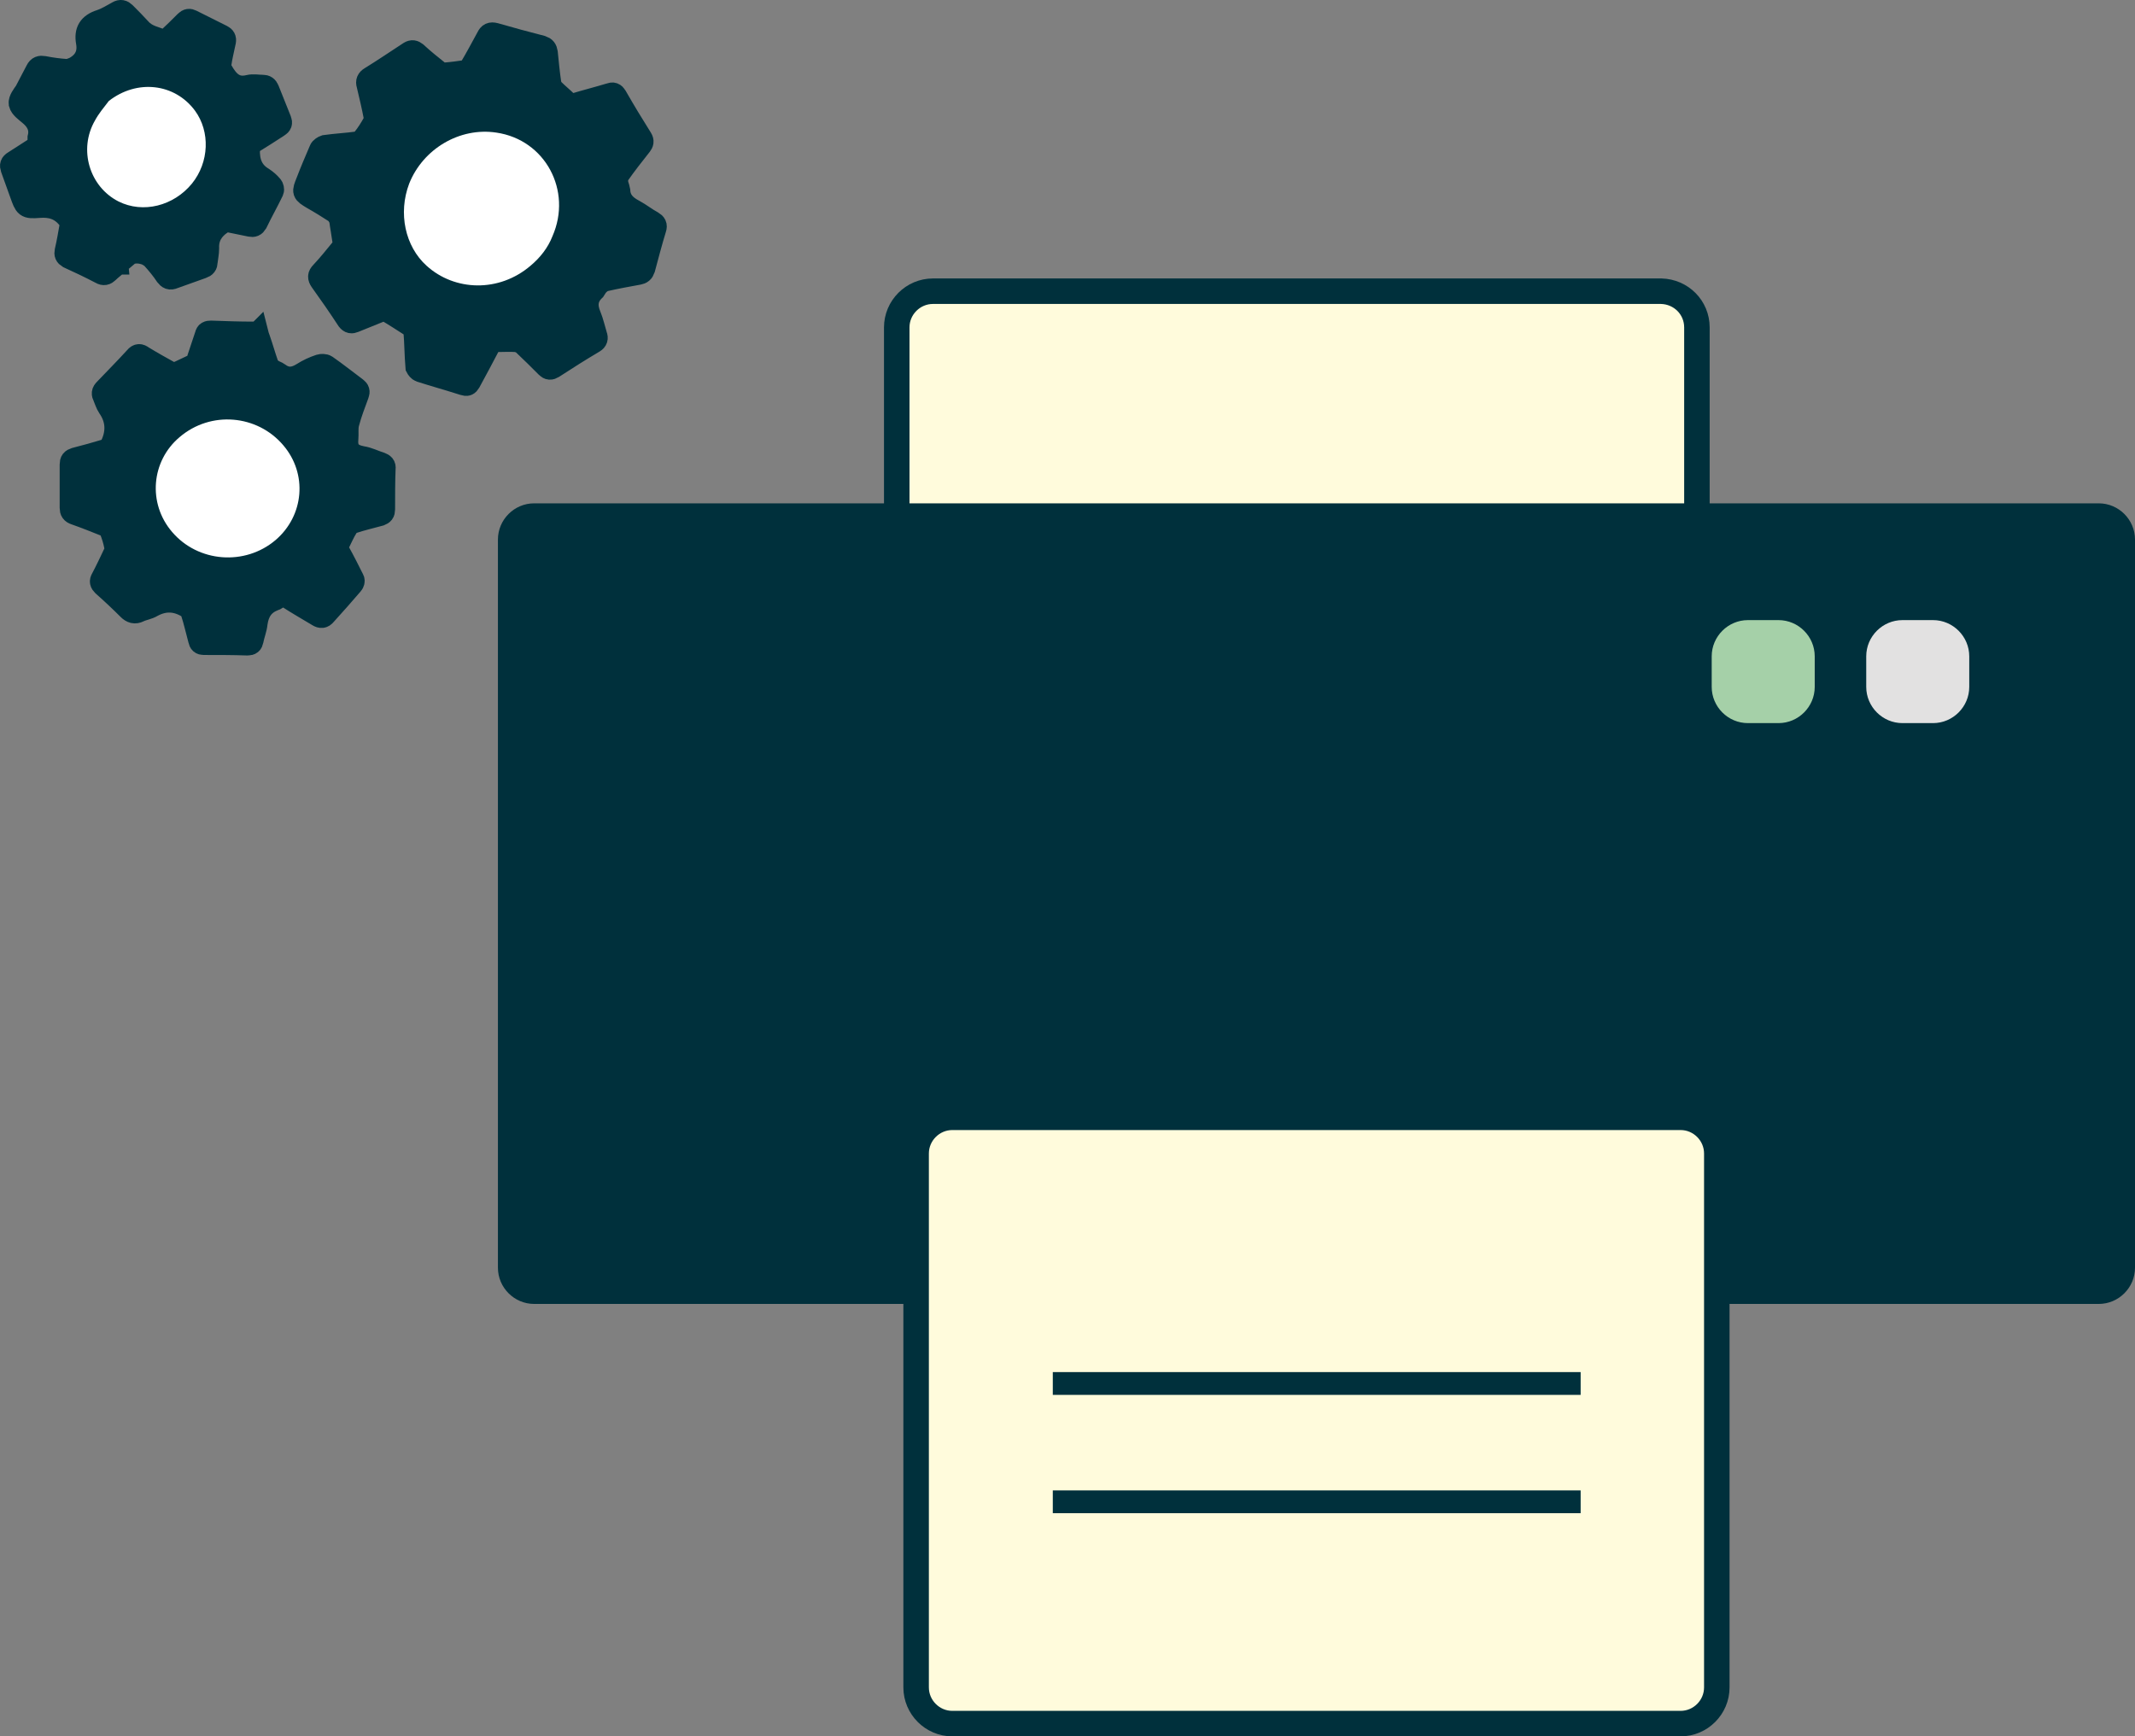 <?xml version="1.0" encoding="UTF-8" standalone="no"?>
<!-- Generator: Adobe Illustrator 21.1.0, SVG Export Plug-In . SVG Version: 6.00 Build 0)  -->

<svg
   xmlns:dc="http://purl.org/dc/elements/1.1/"
   xmlns:cc="http://creativecommons.org/ns#"
   xmlns:rdf="http://www.w3.org/1999/02/22-rdf-syntax-ns#"
   xmlns:svg="http://www.w3.org/2000/svg"
   xmlns="http://www.w3.org/2000/svg"
   xmlns:xlink="http://www.w3.org/1999/xlink"
   xmlns:sodipodi="http://sodipodi.sourceforge.net/DTD/sodipodi-0.dtd"
   xmlns:inkscape="http://www.inkscape.org/namespaces/inkscape"
   version="1.1"
   x="0px"
   y="0px"
   viewBox="0 0 418.635 340.505"
   xml:space="preserve"
   id="svg52"
   sodipodi:docname="200902_Konzept-03.svg"
   width="418.635"
   height="340.505"
   inkscape:version="0.92.3 (2405546, 2018-03-11)"><rect x="0" y="0" width="418.635" height="340.505" fill="#808080" stroke="none"/><defs
   id="defs56" /><sodipodi:namedview
   pagecolor="#ffffff"
   bordercolor="#666666"
   borderopacity="1"
   objecttolerance="10"
   gridtolerance="10"
   guidetolerance="10"
   inkscape:pageopacity="0"
   inkscape:pageshadow="2"
   inkscape:window-width="3840"
   inkscape:window-height="2059"
   id="namedview54"
   showgrid="false"
   fit-margin-top="0"
   fit-margin-left="0"
   fit-margin-right="0"
   fit-margin-bottom="0"
   inkscape:zoom="0.50459695"
   inkscape:cx="210.48463"
   inkscape:cy="170.24999"
   inkscape:window-x="0"
   inkscape:window-y="50"
   inkscape:window-maximized="1"
   inkscape:current-layer="svg52" />
<style
   type="text/css"
   id="style2">
	.st0{fill:#A5D0A8;}
	.st1{clip-path:url(#SVGID_2_);}
	.st2{clip-path:url(#SVGID_4_);}
	.st3{fill-rule:evenodd;clip-rule:evenodd;fill:#FFFFFF;}
	.st4{fill:#FFFBDC;stroke:#000000;stroke-width:4;stroke-miterlimit:10;}
	.st5{fill:#B9D6F2;}
	.st6{fill:#F9E500;}
	.st7{fill:#067F93;}
	.st8{fill:#FCFCFC;}
	.st9{fill-rule:evenodd;clip-rule:evenodd;fill:#037171;}
	.st10{fill:#037171;}
	.st11{fill-rule:evenodd;clip-rule:evenodd;fill:#A5D0A8;}
	.st12{fill-rule:evenodd;clip-rule:evenodd;fill:#00303C;}
	.st13{fill-rule:evenodd;clip-rule:evenodd;fill:#FFFF00;}
	.st14{fill-rule:evenodd;clip-rule:evenodd;fill:#B9D6F2;}
	.st15{fill:none;stroke:#000000;stroke-width:5.669;stroke-miterlimit:10;}
	.st16{opacity:0;}
	.st17{fill:#FFFFFF;}
	.st18{fill:url(#);}
	.st19{fill-rule:evenodd;clip-rule:evenodd;fill:url(#);}
	.st20{fill:none;stroke:#000000;stroke-width:31;stroke-linecap:square;stroke-miterlimit:10;}
	.st21{fill:none;stroke:#000000;stroke-width:3;stroke-miterlimit:10;}
	.st22{fill:none;stroke:#000000;stroke-width:2.835;stroke-linejoin:round;stroke-miterlimit:10;}
	.st23{fill:none;stroke:#000000;stroke-width:1.984;stroke-miterlimit:10;}
	.st24{fill:#E2E1E1;}
	.st25{fill:none;stroke:#00303C;stroke-width:6;stroke-miterlimit:10;}
	.st26{fill:#E2E1E1;stroke:#000000;stroke-width:6;stroke-miterlimit:10;}
	.st27{fill:none;stroke:#00303C;stroke-width:4.469;stroke-miterlimit:10;}
	.st28{fill:#FFFFFF;stroke:#00303C;stroke-width:4.469;stroke-miterlimit:10;}
	.st29{fill:none;}
	.st30{fill:#00303C;}
	.st31{fill:#3C3C3B;}
	.st32{fill:#FFFBDC;stroke:#00303C;stroke-width:5;stroke-miterlimit:10;}
	.st33{fill:#00303C;stroke:#00303C;stroke-width:4.469;stroke-miterlimit:10;}
	.st34{clip-path:url(#SVGID_12_);}
	.st35{clip-path:url(#SVGID_14_);}
</style>
<g
   id="Ebene_1"
   transform="translate(-87.165,-63.595)">
</g>
<g
   id="Ebene_4"
   transform="translate(-87.165,-63.595)">
</g>
<g
   id="Ebene_3"
   transform="translate(-87.165,-63.595)">
</g>
<g
   id="Ebene_2"
   transform="translate(-87.165,-63.595)">
	<g
   id="g49">
		<g
   id="g25">
			<g
   id="g13">
				<defs
   id="defs8">
					<rect
   id="SVGID_60_"
   x="184.8"
   y="80.8"
   width="321"
   height="321" />
				</defs>
				<clipPath
   id="SVGID_2_">
					<use
   xlink:href="#SVGID_60_"
   style="overflow:visible"
   id="use10"
   x="0"
   y="0"
   width="100%"
   height="100%" />
				</clipPath>
			</g>
			<path
   class="st32"
   d="m 419.9,127.8 v 104.7 c 0,3.9 -3.2,7.1 -7.1,7.1 H 270.1 c -3.9,0 -7.1,-3.2 -7.1,-7.1 V 127.8 c 0,-3.9 3.2,-7.1 7.1,-7.1 h 142.8 c 3.9,0.1 7,3.2 7,7.1 z"
   id="path15"
   inkscape:connector-curvature="0"
   style="fill:#fffbdc;stroke:#00303c;stroke-width:5;stroke-miterlimit:10" />
			<path
   class="st30"
   d="M 498.7,319.3 H 191.9 c -3.9,0 -7.1,-3.2 -7.1,-7.1 V 169.4 c 0,-3.9 3.2,-7.1 7.1,-7.1 h 306.8 c 3.9,0 7.1,3.2 7.1,7.1 v 142.8 c 0,3.9 -3.2,7.1 -7.1,7.1 z"
   id="path17"
   inkscape:connector-curvature="0"
   style="fill:#00303c" />
			<path
   class="st0"
   d="m 435.9,205.4 h -6 c -3.9,0 -7.1,-3.2 -7.1,-7.1 v -6 c 0,-3.9 3.2,-7.1 7.1,-7.1 h 6 c 3.9,0 7.1,3.2 7.1,7.1 v 6 c 0,3.9 -3.2,7.1 -7.1,7.1 z"
   id="path19"
   inkscape:connector-curvature="0"
   style="fill:#a5d0a8" />
			<path
   class="st24"
   d="m 466.2,205.4 h -6 c -3.9,0 -7.1,-3.2 -7.1,-7.1 v -6 c 0,-3.9 3.2,-7.1 7.1,-7.1 h 6 c 3.9,0 7.1,3.2 7.1,7.1 v 6 c 0,3.9 -3.2,7.1 -7.1,7.1 z"
   id="path21"
   inkscape:connector-curvature="0"
   style="fill:#e2e1e1" />
			<path
   class="st32"
   d="m 423.8,289.8 v 104.7 c 0,3.9 -3.2,7.1 -7.1,7.1 H 273.9 c -3.9,0 -7.1,-3.2 -7.1,-7.1 V 289.8 c 0,-3.9 3.2,-7.1 7.1,-7.1 h 142.8 c 3.9,0 7.1,3.2 7.1,7.1 z"
   id="path23"
   inkscape:connector-curvature="0"
   style="fill:#fffbdc;stroke:#00303c;stroke-width:5;stroke-miterlimit:10" />
		</g>
		<g
   id="g43">
			<g
   id="g41">
				<g
   id="g39">
					<path
   class="st33"
   d="m 153.3,105.4 c -1.7,-1.1 -3.3,-2.1 -4.9,-3 -1.8,-1.1 -1.8,-1.1 -1,-3.1 0.8,-2.1 1.7,-4.2 2.6,-6.3 0.1,-0.3 0.6,-0.6 0.9,-0.7 2.1,-0.3 4.3,-0.4 6.4,-0.7 0.4,-0.1 0.9,-0.3 1.1,-0.7 0.8,-1 1.5,-2.1 2.1,-3.2 0.2,-0.3 0.3,-0.8 0.2,-1.2 -0.4,-2.1 -0.9,-4.2 -1.4,-6.3 -0.2,-0.6 0,-1 0.5,-1.3 2.6,-1.6 5.1,-3.3 7.7,-5 0.5,-0.3 0.8,-0.2 1.2,0.1 1.4,1.3 2.9,2.5 4.4,3.7 0.3,0.3 0.8,0.5 1.2,0.4 1.4,-0.1 2.8,-0.3 4.2,-0.5 0.3,-0.1 0.7,-0.3 0.9,-0.6 1.2,-2 2.3,-4.1 3.4,-6.1 0.3,-0.6 0.6,-0.8 1.4,-0.6 3.1,0.9 6.1,1.7 9.2,2.5 0.6,0.2 0.8,0.5 0.9,1.1 0.2,2 0.4,4.1 0.7,6.1 0.1,0.4 0.3,0.9 0.6,1.2 0.9,0.9 1.9,1.7 2.8,2.6 0.4,0.4 0.8,0.5 1.4,0.3 2.3,-0.7 4.7,-1.3 7,-2 0.5,-0.2 0.8,-0.1 1.1,0.4 1.6,2.8 3.3,5.6 5,8.3 0.3,0.5 0.2,0.8 -0.1,1.2 -1.5,1.9 -3,3.8 -4.4,5.8 -0.3,0.4 -0.3,1 -0.3,1.4 0,0.6 0.3,1.1 0.4,1.7 0.1,2 1.2,3.1 2.9,4 1.3,0.7 2.4,1.6 3.7,2.3 0.5,0.3 0.7,0.6 0.5,1.2 -0.8,2.6 -1.5,5.3 -2.2,7.9 -0.2,0.6 -0.5,0.8 -1,0.9 -2.2,0.4 -4.4,0.8 -6.6,1.3 -0.5,0.1 -1,0.5 -1.4,0.9 -0.3,0.3 -0.5,0.7 -0.7,1 -1.6,1.5 -1.7,3.2 -0.9,5.1 0.5,1.2 0.8,2.6 1.2,3.9 0.2,0.5 0.1,0.9 -0.4,1.2 -2.7,1.6 -5.4,3.3 -8,5 -0.5,0.3 -0.8,0.3 -1.2,-0.1 -1.5,-1.5 -3,-3 -4.6,-4.5 -0.3,-0.3 -0.9,-0.5 -1.4,-0.6 -1.3,-0.1 -2.7,0 -4.1,0 -0.6,0 -1,0.2 -1.2,0.8 -1.3,2.5 -2.6,4.9 -3.9,7.3 -0.3,0.5 -0.5,0.6 -1.1,0.4 -2.8,-0.9 -5.7,-1.7 -8.5,-2.6 -0.3,-0.1 -0.6,-0.5 -0.7,-0.7 -0.2,-2.4 -0.2,-4.7 -0.4,-7.1 0,-0.3 -0.2,-0.7 -0.5,-0.9 -1.7,-1.1 -3.4,-2.2 -5.1,-3.2 -0.3,-0.2 -0.8,-0.1 -1.1,0.1 -1.7,0.7 -3.5,1.4 -5.2,2.1 -0.5,0.2 -0.8,0.2 -1.2,-0.3 -1.7,-2.6 -3.5,-5.2 -5.3,-7.7 -0.4,-0.6 -0.4,-1 0.1,-1.5 1.4,-1.5 2.7,-3.1 4,-4.7 0.3,-0.4 0.5,-1 0.4,-1.4 -0.2,-1.5 -0.5,-3 -0.7,-4.6 -0.4,-0.5 -0.5,-0.8 -0.6,-1 z m 37.9,10.3 c 1.9,-1.6 3.4,-3.6 4.4,-5.9 3.9,-9 -1.4,-18.9 -11,-20.3 -7.1,-1.1 -14.4,3.2 -17.1,10 -2.2,5.8 -0.8,12.3 3.4,16.1 5.4,5.1 14.1,5.4 20.3,0.1 z"
   id="path27"
   inkscape:connector-curvature="0"
   style="fill:#00303c;stroke:#00303c;stroke-width:4.469;stroke-miterlimit:10" />
					<path
   class="st33"
   d="m 137.6,129.1 c 0.1,0.4 0.2,0.6 0.3,0.9 0.6,1.7 1.1,3.5 1.7,5.2 0.1,0.4 0.5,0.7 0.9,1 0.4,0.3 0.9,0.4 1.3,0.7 1.6,1.2 3.1,1 4.7,0 1.1,-0.7 2.2,-1.2 3.4,-1.6 0.3,-0.1 0.9,-0.1 1.2,0.1 2,1.4 3.9,2.9 5.9,4.4 0.4,0.3 0.5,0.6 0.3,1.1 -0.7,1.9 -1.4,3.7 -1.9,5.6 -0.3,1 -0.1,2.2 -0.2,3.2 -0.2,2.2 0.8,3.2 2.9,3.6 1.3,0.2 2.4,0.8 3.7,1.2 0.5,0.2 0.8,0.4 0.7,1 -0.1,2.7 -0.1,5.4 -0.1,8 0,0.6 -0.2,0.8 -0.7,1 -1.8,0.5 -3.6,0.9 -5.4,1.5 -0.4,0.1 -0.9,0.5 -1.1,0.9 -0.7,1.1 -1.2,2.3 -1.8,3.5 -0.3,0.5 -0.2,1 0.2,1.5 1,1.8 1.9,3.6 2.8,5.4 0.1,0.2 0,0.6 -0.2,0.8 -1.7,2 -3.5,4 -5.3,6 -0.4,0.5 -0.8,0.5 -1.3,0.2 -2,-1.2 -4.1,-2.4 -6.1,-3.7 -0.6,-0.4 -1.1,-0.4 -1.7,0 -0.3,0.2 -0.6,0.5 -1,0.6 -2.1,0.8 -3.1,2.4 -3.4,4.6 -0.1,1.1 -0.6,2.3 -0.8,3.4 -0.1,0.5 -0.3,0.7 -0.9,0.7 -2.9,-0.1 -5.7,-0.1 -8.6,-0.1 -0.5,0 -0.7,-0.2 -0.8,-0.7 -0.5,-1.8 -0.9,-3.7 -1.5,-5.5 -0.1,-0.4 -0.5,-0.8 -0.8,-1 -2.3,-1.4 -4.6,-1.5 -7,-0.2 -0.8,0.5 -1.8,0.6 -2.6,1 -0.8,0.4 -1.4,0.2 -2,-0.4 -1.6,-1.6 -3.3,-3.2 -5,-4.7 -0.4,-0.4 -0.5,-0.7 -0.2,-1.2 0.9,-1.7 1.7,-3.4 2.5,-5.1 0.2,-0.4 0.2,-1 0.1,-1.4 -0.2,-1 -0.5,-2 -0.9,-3 -0.2,-0.4 -0.6,-0.8 -1,-1 -2,-0.8 -4,-1.6 -6,-2.3 -0.6,-0.2 -0.8,-0.5 -0.8,-1.1 0,-2.8 0,-5.7 0,-8.5 0,-0.7 0.2,-0.9 0.8,-1.1 2,-0.5 4.1,-1.1 6.1,-1.7 0.6,-0.2 0.9,-0.5 1.1,-1.1 1.2,-2.6 1,-5.1 -0.6,-7.4 -0.4,-0.6 -0.6,-1.3 -0.9,-2 -0.3,-0.6 -0.3,-0.9 0.2,-1.4 2,-2.1 4,-4.1 6,-6.3 0.4,-0.5 0.8,-0.5 1.3,-0.1 1.8,1.1 3.6,2.1 5.4,3.1 0.3,0.2 0.9,0.2 1.3,0.1 1,-0.4 1.9,-0.9 2.8,-1.3 0.9,-0.3 1.3,-0.9 1.5,-1.7 0.5,-1.5 1,-3 1.5,-4.5 0.1,-0.5 0.4,-0.6 0.9,-0.6 2.8,0.1 5.6,0.2 8.4,0.2 0.3,0.1 0.6,0.1 0.7,0.2 z"
   id="path29"
   inkscape:connector-curvature="0"
   style="fill:#00303c;stroke:#00303c;stroke-width:4.469;stroke-miterlimit:10" />
					<path
   class="st33"
   d="m 110.3,115.2 c -0.7,0.6 -1.4,1.1 -2,1.7 -0.4,0.4 -0.8,0.5 -1.3,0.2 -2.1,-1.1 -4.2,-2.1 -6.4,-3.1 -0.5,-0.3 -0.6,-0.6 -0.5,-1.1 0.4,-1.7 0.7,-3.5 1,-5.2 0.1,-0.4 -0.2,-0.8 -0.4,-1.2 0,0 0,0 -0.1,-0.1 -1.5,-1.9 -3.4,-2.5 -5.8,-2.3 -2.6,0.2 -2.6,0 -3.5,-2.5 -0.6,-1.7 -1.2,-3.3 -1.8,-5 -0.2,-0.6 -0.1,-0.9 0.4,-1.2 1.4,-0.9 2.8,-1.8 4.2,-2.7 0.5,-0.3 0.8,-0.7 0.7,-1.3 0,-0.2 0,-0.5 0,-0.8 0.5,-2 -0.4,-3.5 -1.9,-4.7 -0.7,-0.6 -1.6,-1.2 -1.8,-2 -0.1,-0.7 0.6,-1.6 1.1,-2.3 0.7,-1.4 1.5,-2.8 2.2,-4.2 0.3,-0.6 0.7,-0.7 1.3,-0.6 1.5,0.3 3,0.5 4.5,0.6 0.5,0 1,-0.2 1.5,-0.4 2.1,-1.1 3,-2.8 2.6,-5.1 -0.4,-2.2 0.4,-3.5 2.6,-4.2 1.2,-0.4 2.3,-1.1 3.4,-1.7 0.5,-0.3 0.9,-0.2 1.3,0.2 1,1 2,2 3,3.1 1.3,1.5 3.1,1.7 4.7,2.4 0.2,0.1 0.6,-0.2 0.8,-0.4 1.2,-1.1 2.4,-2.3 3.5,-3.4 0.4,-0.4 0.7,-0.4 1.1,-0.2 2,1 4,2 6,3 0.4,0.2 0.6,0.5 0.5,1 -0.3,1.5 -0.7,3 -0.9,4.5 -0.1,0.4 0,0.9 0.3,1.3 1.2,2.1 2.6,3.7 5.4,3 0.8,-0.2 1.8,0 2.7,0 0.5,0 0.8,0.2 1,0.7 0.8,2 1.6,4 2.4,6 0.2,0.5 0.1,0.8 -0.4,1.1 -1.7,1.1 -3.4,2.2 -5.2,3.3 -0.5,0.3 -0.6,0.7 -0.6,1.2 -0.1,2.5 0.6,4.5 2.8,5.8 0.6,0.4 1.2,0.9 1.7,1.5 0.2,0.2 0.3,0.7 0.2,0.9 -1,2.1 -2.2,4.2 -3.2,6.3 -0.3,0.5 -0.6,0.6 -1.1,0.5 -1.5,-0.3 -3,-0.6 -4.4,-0.9 -0.4,-0.1 -0.8,0.2 -1.2,0.3 0,0 0,0 -0.1,0.1 -1.8,1.2 -2.8,2.8 -2.7,5 0,0.9 -0.2,1.8 -0.3,2.7 0,0.5 -0.2,0.8 -0.8,1 -1.9,0.7 -3.7,1.3 -5.6,2 -0.7,0.3 -1,0.1 -1.4,-0.4 -0.8,-1.2 -1.7,-2.3 -2.7,-3.4 -0.3,-0.3 -0.8,-0.6 -1.2,-0.8 -2.2,-0.8 -4,-0.3 -5.4,1.6 -0.1,0 -0.2,0 -0.2,0.2 -0.1,0 0,0 0,0 z"
   id="path31"
   inkscape:connector-curvature="0"
   style="fill:#00303c;stroke:#00303c;stroke-width:4.469;stroke-miterlimit:10" />
					<path
   class="st17"
   d="m 191.2,115.7 c -6.2,5.3 -14.9,5 -20.4,0 -4.2,-3.8 -5.6,-10.3 -3.4,-16.1 2.7,-6.8 9.9,-11.1 17.1,-10 9.6,1.4 14.9,11.4 11,20.3 -0.9,2.3 -2.4,4.2 -4.3,5.8 z"
   id="path33"
   inkscape:connector-curvature="0"
   style="fill:#ffffff" />
					<path
   class="st17"
   d="m 142.7,150.9 c 4.8,5.6 4.1,13.8 -1.5,18.6 -6,5.1 -15.2,4.4 -20.3,-1.6 -4.8,-5.6 -4.1,-13.9 1.5,-18.6 6.1,-5.2 15.2,-4.4 20.3,1.6 z"
   id="path35"
   inkscape:connector-curvature="0"
   style="fill:#ffffff" />
					<path
   class="st17"
   d="m 108.5,83.4 c 5.5,-4.3 12.9,-3.5 16.9,1.9 3,4.1 2.8,10.1 -0.6,14.3 -3.6,4.4 -9.6,5.9 -14.4,3.5 -5.7,-2.9 -7.9,-10.2 -4.6,-15.9 0.7,-1.3 1.7,-2.5 2.7,-3.8 z"
   id="path37"
   inkscape:connector-curvature="0"
   style="fill:#ffffff" />
				</g>
			</g>
		</g>
		<line
   class="st27"
   x1="293.6"
   y1="334.9"
   x2="397.1"
   y2="334.9"
   id="line45"
   style="fill:none;stroke:#00303c;stroke-width:4.469;stroke-miterlimit:10" />
		<line
   class="st27"
   x1="293.6"
   y1="358.1"
   x2="397.1"
   y2="358.1"
   id="line47"
   style="fill:none;stroke:#00303c;stroke-width:4.469;stroke-miterlimit:10" />
	</g>
</g>
</svg>